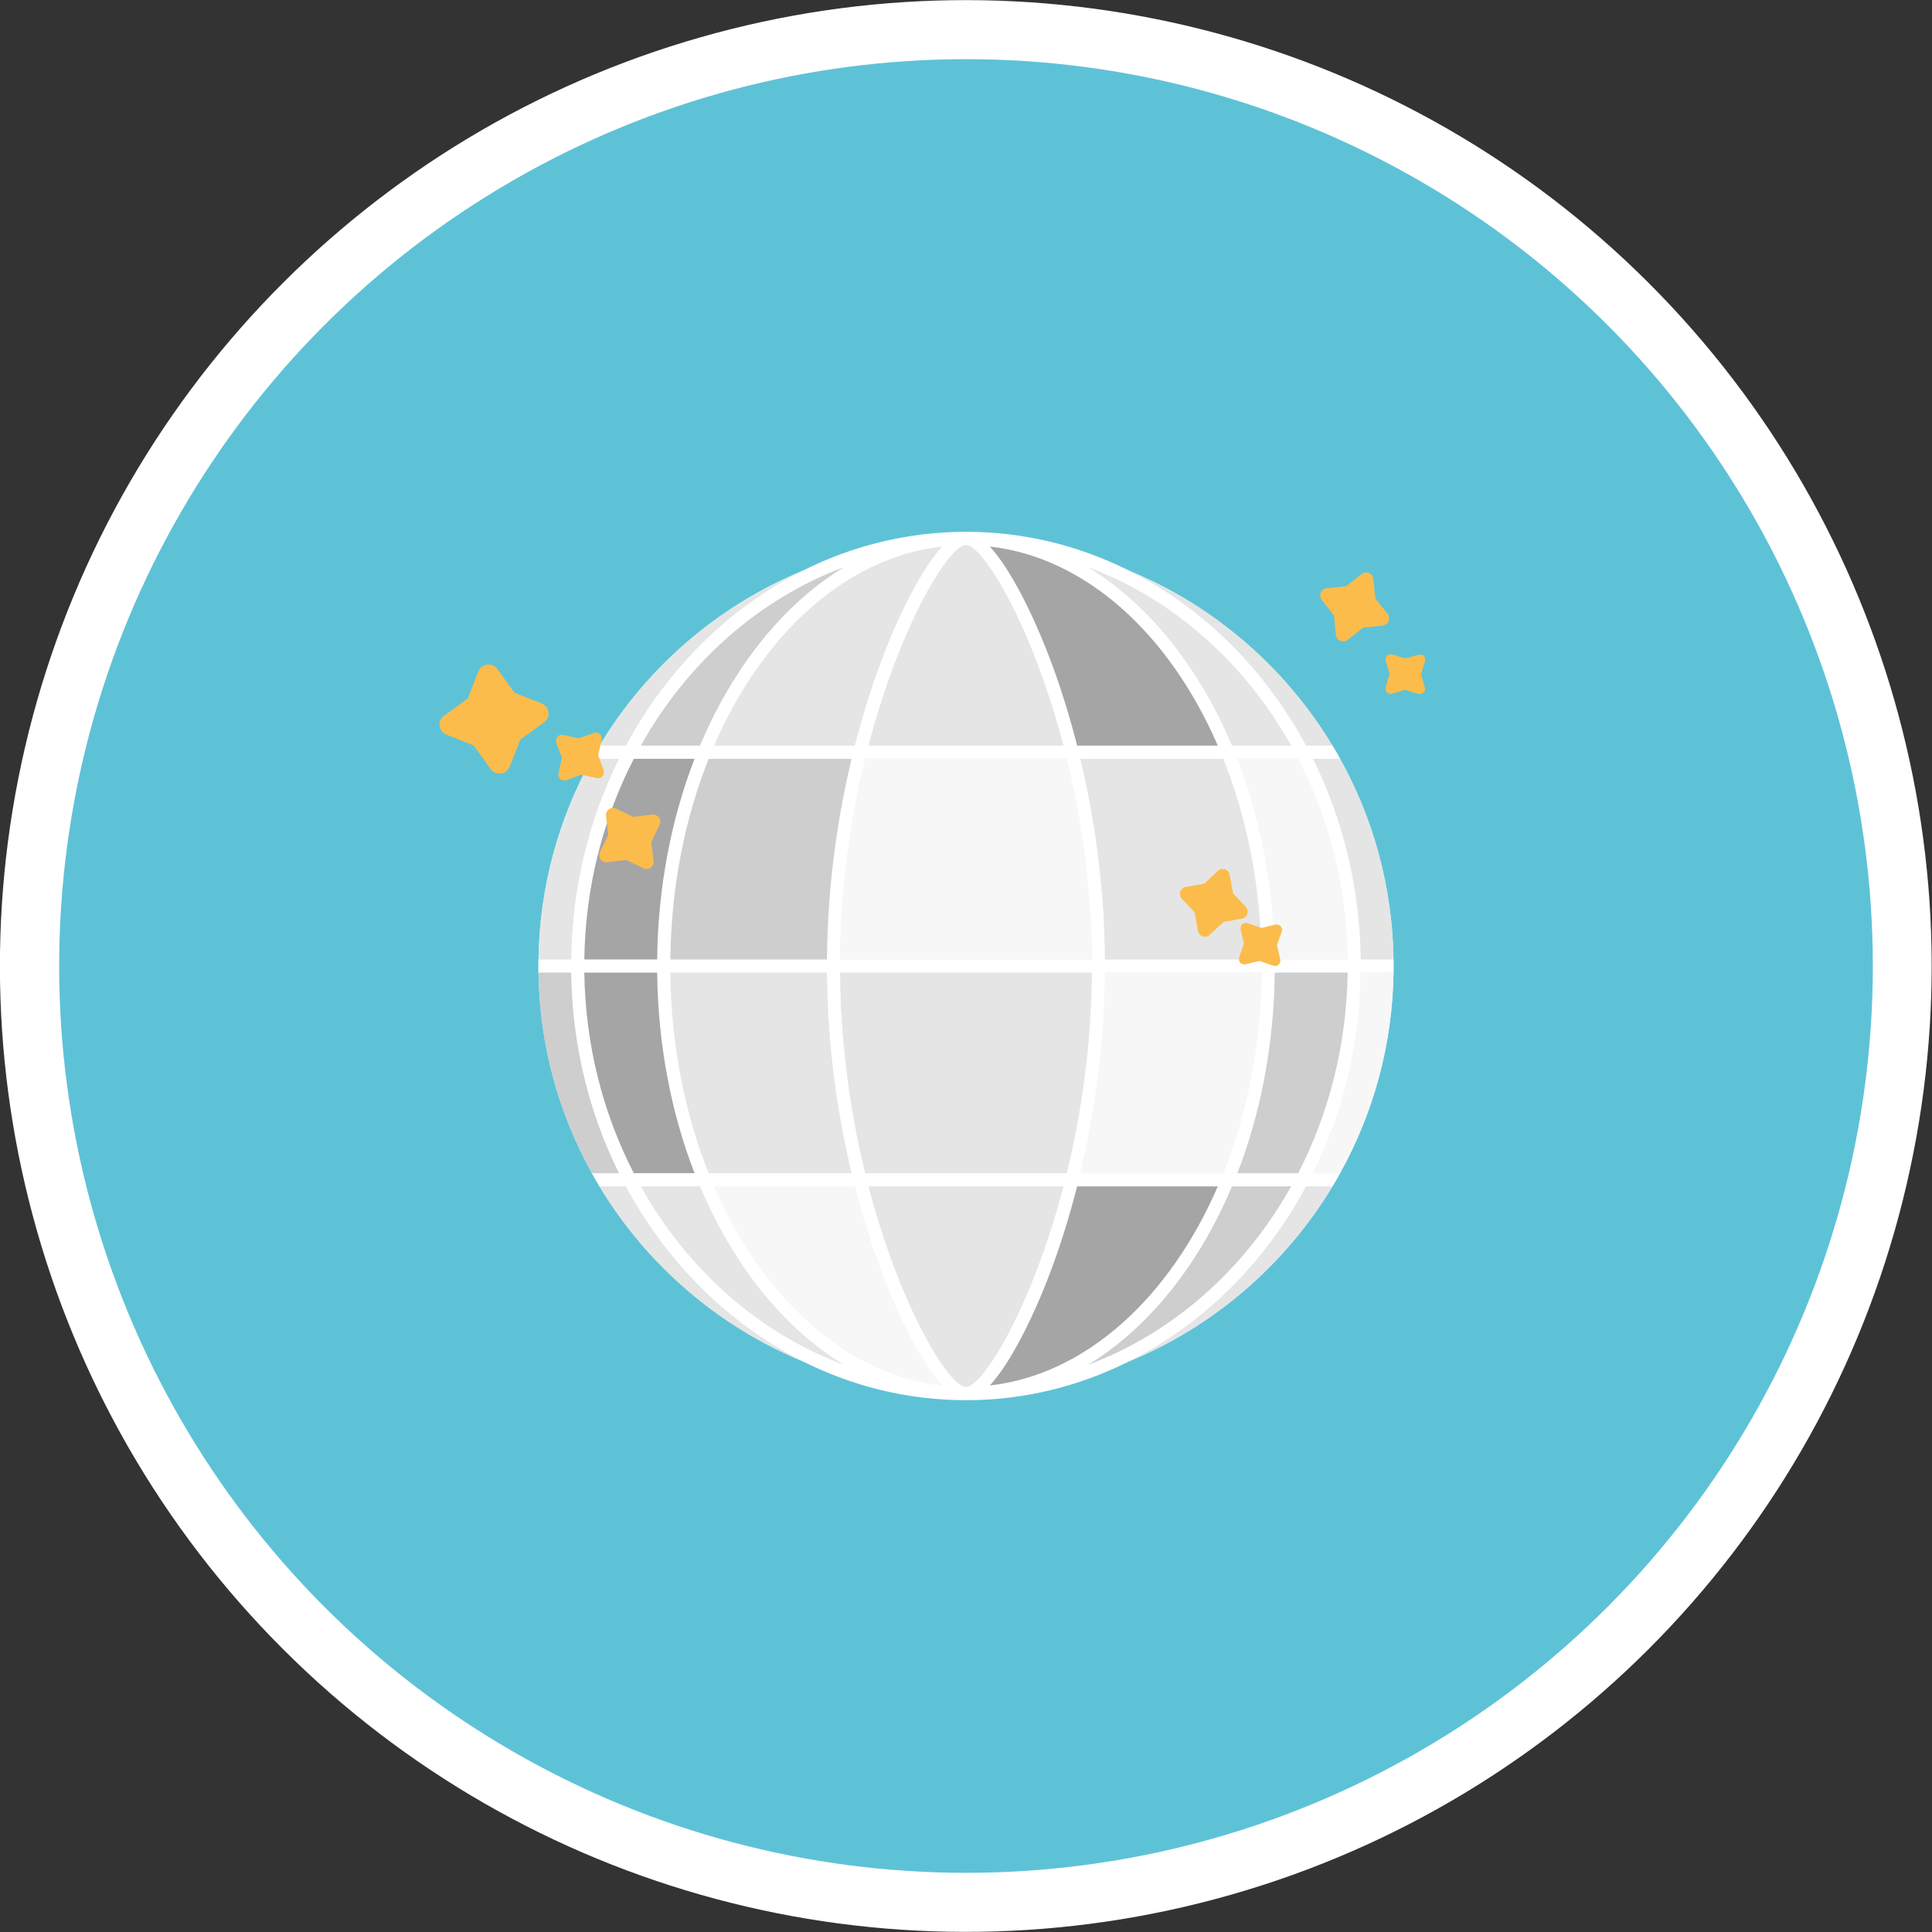 <?xml version="1.0" encoding="utf-8"?>
<!-- Generator: Adobe Illustrator 23.0.6, SVG Export Plug-In . SVG Version: 6.00 Build 0)  -->
<svg version="1.0" id="Camada_1" xmlns="http://www.w3.org/2000/svg" xmlns:xlink="http://www.w3.org/1999/xlink" x="0px" y="0px"
	 viewBox="0 0 300 300" enable-background="new 0 0 300 300" xml:space="preserve">
<rect x="0" y="0" width="300" height="300" fill="#333333" stroke="none"/>
<g>
	
		<ellipse transform="matrix(0.707 -0.707 0.707 0.707 -62.132 150)" fill="#FFFFFF" cx="150" cy="150" rx="150" ry="150"/>
	<circle fill="#5EC2D7" cx="150" cy="150" r="140.812"/>
	<g>
		<path fill="#D7FAFF" d="M216.395,150c0,0.339,0,0.688-0.01,1.027c-0.165,11.29-3.164,21.902-8.301,31.148
			c-0.38,0.699-0.77,1.377-1.182,2.055c-7.304,12.122-18.389,21.728-31.61,27.172c-7.797,3.226-16.334,4.993-25.293,4.993
			c-8.979,0-17.546-1.777-25.354-5.013c-13.201-5.455-24.255-15.04-31.549-27.152c-0.411-0.678-0.812-1.356-1.182-2.055
			c-5.147-9.246-8.136-19.858-8.301-31.148c-0.01-0.339-0.01-0.688-0.01-1.027s0-0.688,0.01-1.027
			c0.164-11.29,3.154-21.892,8.29-31.138c0.38-0.688,0.781-1.377,1.192-2.055c7.283-12.102,18.327-21.687,31.508-27.142
			C132.422,85.392,141,83.605,150,83.605c8.968,0,17.526,1.777,25.333,5.013c13.201,5.445,24.265,15.04,31.569,27.162
			c0.411,0.678,0.812,1.366,1.192,2.055c5.137,9.246,8.126,19.848,8.29,31.138C216.395,149.312,216.395,149.661,216.395,150z"/>
		<g>
			<path fill="#FFFFFF" d="M209.255,148.974h-11.306c-0.121-11.258-2.203-21.859-5.804-31.143h9.427
				C206.323,127.057,209.095,137.669,209.255,148.974z M165.121,115.777H134.87c4.925-18.845,12.529-31.143,15.125-31.143
				C152.592,84.634,160.196,96.932,165.121,115.777z M153.707,84.866c14.954,1.713,27.908,13.656,35.388,30.911h-21.834
				c-1.397-5.466-2.888-9.913-4.076-13.084C160.52,95.573,156.952,88.411,153.707,84.866z M130.454,148.974
				c0.09-11.4,1.661-21.984,3.902-31.143h31.279c2.241,9.159,3.812,19.743,3.902,31.143H130.454z M169.537,151.029
				c-0.09,11.4-1.661,21.983-3.902,31.142h-31.279c-2.241-9.159-3.812-19.743-3.902-31.142H169.537z M136.805,102.692
				c-1.188,3.171-2.679,7.618-4.076,13.084h-21.834c7.48-17.255,20.434-29.198,35.388-30.911
				C143.039,88.411,139.471,95.573,136.805,102.692z M132.225,117.831c-2.028,8.47-3.73,19.119-3.824,31.143h-24.305
				c0.123-11.305,2.271-21.918,5.951-31.143H132.225z M128.401,151.029c0.094,12.023,1.796,22.672,3.824,31.142h-22.177
				c-3.68-9.225-5.828-19.838-5.951-31.142H128.401z M132.729,184.226c1.397,5.466,2.888,9.913,4.076,13.084
				c2.666,7.12,6.234,14.281,9.479,17.827c-14.954-1.713-27.908-13.656-35.388-30.911H132.729z M134.87,184.226h30.251
				c-4.925,18.844-12.529,31.143-15.126,31.143C147.399,215.369,139.795,203.07,134.87,184.226z M163.186,197.31
				c1.188-3.171,2.679-7.618,4.076-13.084h21.834c-7.48,17.255-20.434,29.198-35.388,30.911
				C156.952,211.591,160.52,204.43,163.186,197.31z M167.766,182.171c2.028-8.47,3.73-19.119,3.824-31.142h24.305
				c-0.123,11.305-2.271,21.917-5.951,31.142H167.766z M171.59,148.974c-0.094-12.023-1.796-22.672-3.824-31.143h22.177
				c3.68,9.225,5.828,19.838,5.951,31.143H171.59z M200.477,115.777h-9.174c-5.154-12.24-12.976-22.003-22.339-27.691
				C182.156,93.013,193.28,102.917,200.477,115.777z M131.027,88.086c-9.363,5.688-17.185,15.451-22.339,27.691h-9.174
				C106.711,102.917,117.835,93.013,131.027,88.086z M98.42,117.831h9.427c-3.602,9.284-5.683,19.885-5.804,31.143H90.736
				C90.895,137.669,93.668,127.057,98.42,117.831z M90.736,151.029h11.306c0.121,11.258,2.203,21.859,5.804,31.142H98.42
				C93.668,172.946,90.895,162.334,90.736,151.029z M99.514,184.226h9.174c5.154,12.24,12.976,22.003,22.339,27.691
				C117.835,206.99,106.711,197.085,99.514,184.226z M168.964,211.917c9.363-5.688,17.185-15.451,22.339-27.691h9.174
				C193.28,197.085,182.156,206.99,168.964,211.917z M201.571,182.171h-9.427c3.602-9.283,5.683-19.885,5.804-31.142h11.306
				C209.095,162.334,206.323,172.946,201.571,182.171z M216.385,148.973h-5.075c-0.154-11.259-2.815-21.861-7.417-31.138h4.202
				c-0.38-0.688-0.781-1.377-1.192-2.055h-4.089c-6.39-11.876-15.985-21.419-27.481-27.162c-7.725-3.883-16.303-6.041-25.333-6.041
				c-9.051,0-17.659,2.168-25.395,6.061c-11.465,5.753-21.05,15.286-27.429,27.142h-4.078c-0.411,0.678-0.812,1.366-1.192,2.055
				h4.202c-4.613,9.277-7.273,19.878-7.427,31.138h-5.065c-0.01,0.339-0.01,0.688-0.01,1.027s0,0.688,0.01,1.027h5.065
				c0.154,11.259,2.815,21.861,7.427,31.148h-4.192c0.37,0.699,0.77,1.377,1.182,2.055h4.078
				c6.39,11.865,15.985,21.399,27.47,27.152c7.725,3.883,16.314,6.041,25.354,6.041c9.02,0,17.577-2.157,25.293-6.02
				c11.516-5.743,21.132-15.297,27.521-27.172h4.089c0.411-0.678,0.802-1.356,1.182-2.055h-4.192
				c4.602-9.287,7.263-19.889,7.417-31.148h5.075c0.01-0.339,0.01-0.688,0.01-1.027S216.395,149.312,216.385,148.973z"/>
		</g>
		<g>
			<path fill="#F7F7F7" d="M146.284,215.137c-3.245-3.545-6.813-10.707-9.479-17.827c-1.188-3.171-2.679-7.618-4.076-13.084h-21.834
				C118.375,201.481,131.329,213.424,146.284,215.137z"/>
			<path fill="#E5E5E5" d="M168.964,88.086c9.363,5.688,17.185,15.451,22.339,27.691h9.174
				C193.28,102.917,182.156,93.013,168.964,88.086z"/>
			<path fill="#E5E5E5" d="M149.995,215.369c2.596,0,10.2-12.298,15.126-31.143H134.87
				C139.795,203.07,147.399,215.369,149.995,215.369z"/>
			<path fill="#A5A5A5" d="M189.095,184.226h-21.834c-1.397,5.466-2.888,9.913-4.076,13.084c-2.666,7.12-6.234,14.281-9.479,17.827
				C168.662,213.424,181.616,201.481,189.095,184.226z"/>
			<path fill="#E5E5E5" d="M189.943,117.831h-22.177c2.028,8.47,3.73,19.119,3.824,31.143h24.305
				C195.771,137.669,193.623,127.057,189.943,117.831z"/>
			<path fill="#F7F7F7" d="M203.892,182.175h4.192c5.137-9.246,8.136-19.858,8.301-31.148h-5.075
				C211.156,162.287,208.495,172.889,203.892,182.175z"/>
			<path fill="#F7F7F7" d="M195.894,151.029H171.59c-0.094,12.023-1.796,22.672-3.824,31.142h22.177
				C193.623,172.946,195.771,162.334,195.894,151.029z"/>
			<path fill="#E5E5E5" d="M110.048,182.171h22.177c-2.028-8.47-3.73-19.119-3.824-31.142h-24.305
				C104.22,162.334,106.368,172.946,110.048,182.171z"/>
			<path fill="#E5E5E5" d="M134.356,182.171h31.279c2.241-9.159,3.812-19.743,3.902-31.142h-39.083
				C130.544,162.429,132.115,173.012,134.356,182.171z"/>
			<path fill="#F7F7F7" d="M165.635,117.831h-31.279c-2.241,9.159-3.812,19.743-3.902,31.143h39.083
				C169.447,137.574,167.876,126.991,165.635,117.831z"/>
			<path fill="#E5E5E5" d="M211.31,148.973h5.075c-0.165-11.29-3.154-21.892-8.29-31.138h-4.202
				C208.495,127.111,211.156,137.713,211.31,148.973z"/>
			<path fill="#E5E5E5" d="M110.895,115.777h21.834c1.397-5.466,2.888-9.913,4.076-13.084c2.666-7.12,6.234-14.281,9.479-17.827
				C131.329,86.579,118.375,98.522,110.895,115.777z"/>
			<path fill="#E5E5E5" d="M149.995,84.634c-2.596,0-10.2,12.298-15.125,31.143h30.251
				C160.196,96.932,152.592,84.634,149.995,84.634z"/>
			<path fill="#A5A5A5" d="M153.707,84.866c3.245,3.545,6.813,10.707,9.479,17.827c1.188,3.171,2.679,7.618,4.076,13.084h21.834
				C181.615,98.522,168.662,86.579,153.707,84.866z"/>
			<path fill="#CECECE" d="M104.097,148.974h24.305c0.094-12.023,1.796-22.672,3.824-31.143h-22.177
				C106.368,127.057,104.22,137.669,104.097,148.974z"/>
			<path fill="#E5E5E5" d="M96.107,117.835h-4.202c-5.137,9.246-8.126,19.848-8.29,31.138h5.065
				C88.833,137.713,91.494,127.111,96.107,117.835z"/>
			<path fill="#CECECE" d="M88.679,151.027h-5.065c0.164,11.29,3.154,21.902,8.301,31.148h4.192
				C91.494,172.889,88.833,162.287,88.679,151.027z"/>
			<path fill="#E5E5E5" d="M124.605,88.639c-13.18,5.455-24.224,15.04-31.508,27.142h4.078
				C103.555,103.925,113.14,94.392,124.605,88.639z"/>
			<path fill="#E5E5E5" d="M202.814,115.78h4.089c-7.304-12.122-18.368-21.717-31.569-27.162
				C186.829,94.361,196.424,103.905,202.814,115.78z"/>
			<path fill="#E5E5E5" d="M97.175,184.23h-4.078c7.294,12.112,18.348,21.697,31.549,27.152
				C113.16,205.629,103.565,196.096,97.175,184.23z"/>
			<path fill="#E5E5E5" d="M175.292,211.402c13.221-5.445,24.306-15.05,31.61-27.172h-4.089
				C196.424,196.106,186.808,205.66,175.292,211.402z"/>
			<path fill="#E5E5E5" d="M131.027,211.917c-9.363-5.688-17.185-15.451-22.339-27.691h-9.174
				C106.711,197.085,117.835,206.99,131.027,211.917z"/>
			<path fill="#F7F7F7" d="M201.571,117.831h-9.427c3.602,9.284,5.683,19.885,5.804,31.143h11.306
				C209.095,137.669,206.323,127.057,201.571,117.831z"/>
			<path fill="#A5A5A5" d="M90.736,148.974h11.306c0.121-11.258,2.203-21.859,5.804-31.143H98.42
				C93.668,127.057,90.895,137.669,90.736,148.974z"/>
			<path fill="#CECECE" d="M99.514,115.777h9.174c5.154-12.24,12.976-22.003,22.339-27.691
				C117.835,93.013,106.711,102.917,99.514,115.777z"/>
			<path fill="#A5A5A5" d="M98.42,182.171h9.427c-3.602-9.283-5.683-19.885-5.804-31.142H90.736
				C90.895,162.334,93.668,172.946,98.42,182.171z"/>
			<path fill="#CECECE" d="M200.477,184.226h-9.174c-5.154,12.24-12.976,22.003-22.339,27.691
				C182.156,206.99,193.28,197.085,200.477,184.226z"/>
			<path fill="#CECECE" d="M209.255,151.029h-11.306c-0.121,11.258-2.203,21.859-5.804,31.142h9.427
				C206.323,172.946,209.095,162.334,209.255,151.029z"/>
		</g>
	</g>
	<g>
		<path fill="#FBBC4B" d="M79.885,107.564l4.221,1.661c1.245,0.49,1.456,2.162,0.372,2.946l-3.676,2.658l-1.661,4.221
			c-0.49,1.245-2.162,1.456-2.946,0.372l-2.658-3.676l-4.221-1.661c-1.245-0.49-1.456-2.162-0.372-2.946l3.676-2.658l1.661-4.221
			c0.49-1.245,2.162-1.456,2.946-0.372L79.885,107.564z"/>
		<path fill="#FBBC4B" d="M92.881,117.281l0.856,2.322c0.252,0.685-0.352,1.378-1.065,1.221l-2.417-0.532l-2.322,0.856
			c-0.685,0.252-1.378-0.352-1.221-1.065l0.532-2.417l-0.856-2.322c-0.252-0.685,0.352-1.378,1.065-1.221l2.417,0.532l2.322-0.856
			c0.685-0.252,1.378,0.352,1.221,1.065L92.881,117.281z"/>
		<path fill="#FBBC4B" d="M195.854,144.092l2.184-0.518c0.644-0.153,1.202,0.467,0.984,1.092l-0.742,2.119l0.518,2.184
			c0.153,0.644-0.467,1.202-1.092,0.984l-2.119-0.742l-2.184,0.518c-0.644,0.153-1.202-0.467-0.984-1.092l0.742-2.119l-0.518-2.184
			c-0.153-0.644,0.467-1.202,1.092-0.984L195.854,144.092z"/>
		<path fill="#FBBC4B" d="M186.986,137.216l2.132-1.99c0.629-0.587,1.658-0.247,1.813,0.6l0.525,2.869l1.99,2.132
			c0.587,0.629,0.247,1.658-0.6,1.813l-2.869,0.525l-2.132,1.99c-0.629,0.587-1.658,0.247-1.813-0.6l-0.525-2.869l-1.99-2.132
			c-0.587-0.629-0.247-1.658,0.6-1.813L186.986,137.216z"/>
		<path fill="#FBBC4B" d="M101.136,130.746l0.356,2.945c0.105,0.868-0.791,1.509-1.579,1.129l-2.671-1.289l-2.945,0.356
			c-0.868,0.105-1.509-0.791-1.129-1.579l1.289-2.671l-0.356-2.945c-0.105-0.868,0.791-1.509,1.579-1.129l2.671,1.289l2.945-0.356
			c0.868-0.105,1.509,0.791,1.129,1.579L101.136,130.746z"/>
		<path fill="#FBBC4B" d="M209.04,91.028l2.38-1.892c0.702-0.558,1.743-0.119,1.834,0.773l0.309,3.025l1.892,2.38
			c0.558,0.702,0.119,1.743-0.773,1.834l-3.025,0.309l-2.38,1.892c-0.702,0.558-1.743,0.119-1.834-0.773l-0.309-3.025l-1.892-2.38
			c-0.558-0.702-0.119-1.743,0.773-1.834L209.04,91.028z"/>
		<path fill="#FBBC4B" d="M218.235,102.239l2.059-0.589c0.607-0.174,1.166,0.393,0.985,0.998l-0.615,2.052l0.589,2.059
			c0.174,0.607-0.393,1.166-0.998,0.985l-2.052-0.615l-2.059,0.589c-0.607,0.174-1.166-0.393-0.985-0.998l0.615-2.052l-0.589-2.059
			c-0.174-0.607,0.393-1.166,0.998-0.985L218.235,102.239z"/>
	</g>
</g>
</svg>
